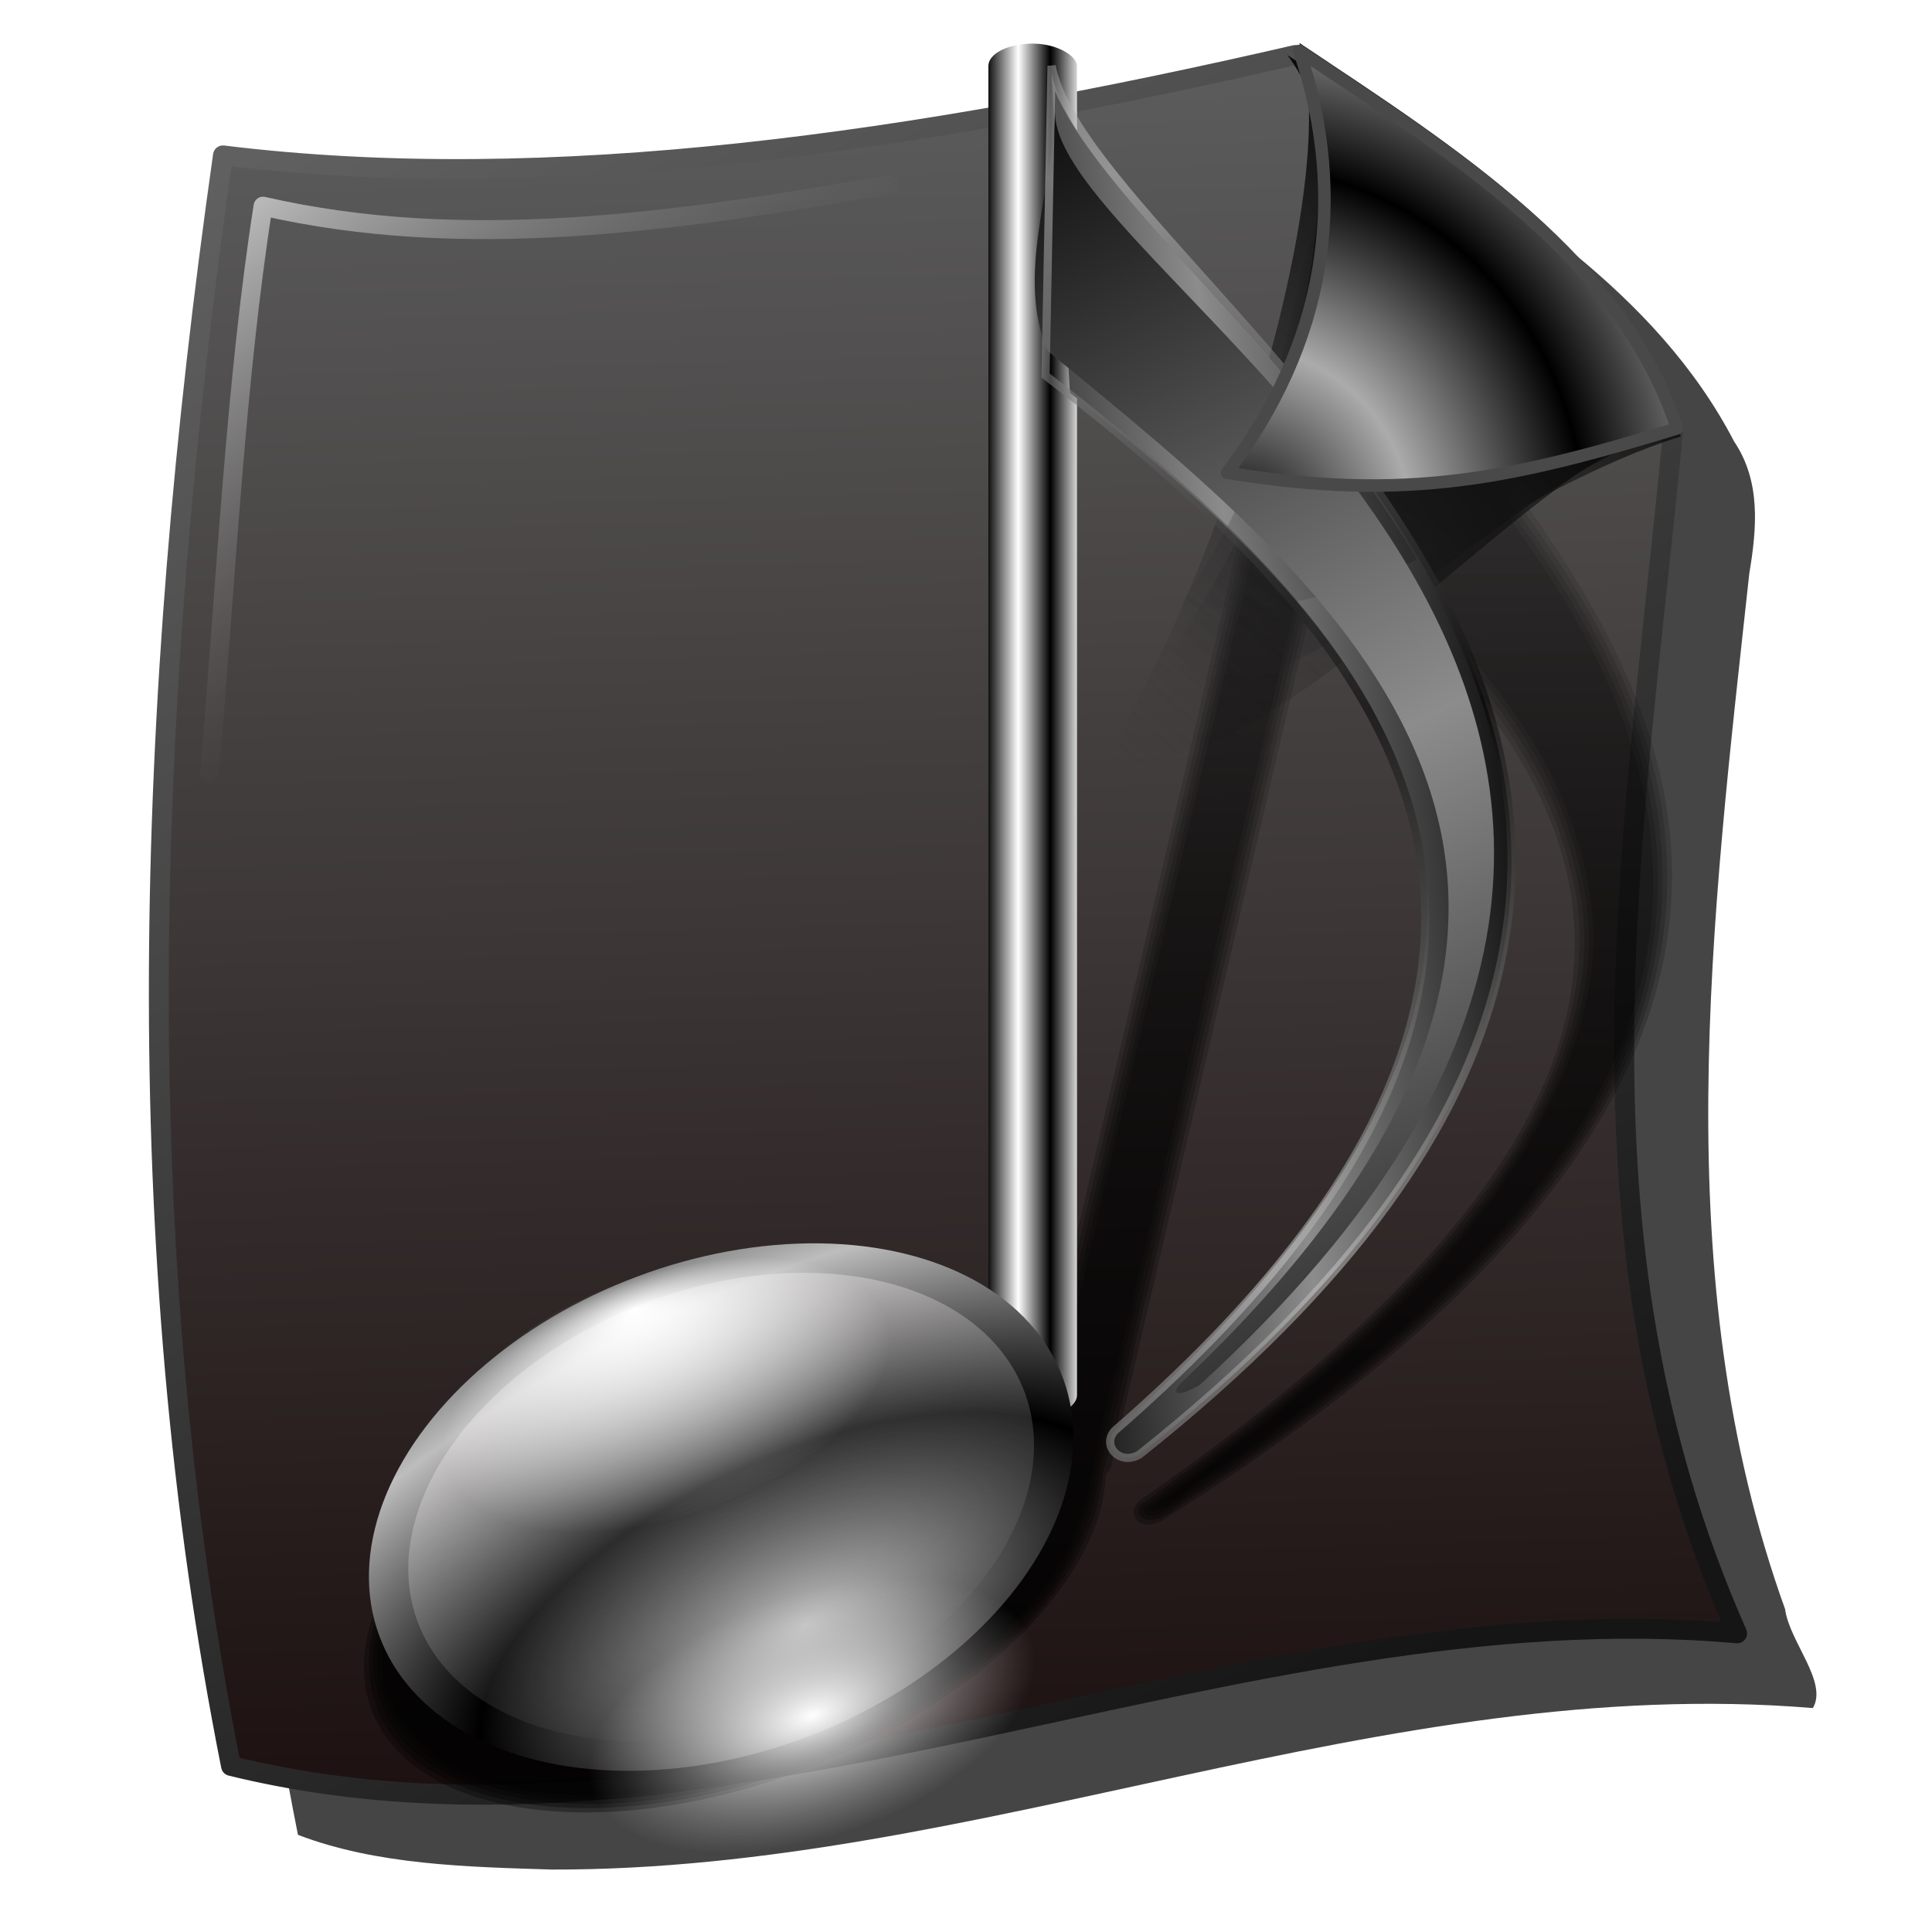 <?xml version="1.0" encoding="UTF-8" standalone="no"?>
<svg
   xmlns:dc="http://purl.org/dc/elements/1.1/"
   xmlns:cc="http://creativecommons.org/ns#"
   xmlns:rdf="http://www.w3.org/1999/02/22-rdf-syntax-ns#"
   xmlns:svg="http://www.w3.org/2000/svg"
   xmlns="http://www.w3.org/2000/svg"
   xmlns:xlink="http://www.w3.org/1999/xlink"
   xmlns:sodipodi="http://sodipodi.sourceforge.net/DTD/sodipodi-0.dtd"
   xmlns:inkscape="http://www.inkscape.org/namespaces/inkscape"
   sodipodi:docname="playlist.svg"
   inkscape:version="1.0 (4035a4f, 2020-05-01)"
   id="svg8"
   version="1.1"
   viewBox="0 0 67.469 67.469"
   height="255"
   width="255">
  <defs
     id="defs2">
    <linearGradient
       id="linearGradient1279">
      <stop
         id="stop1275"
         offset="0"
         style="stop-color:#000000;stop-opacity:1" />
      <stop
         id="stop1277"
         offset="1"
         style="stop-color:#565656;stop-opacity:0;" />
    </linearGradient>
    <linearGradient
       id="linearGradient1273">
      <stop
         style="stop-color:#5e5e5e;stop-opacity:0"
         offset="0"
         id="stop1269" />
      <stop
         style="stop-color:#fdfeff;stop-opacity:1"
         offset="1"
         id="stop1271" />
    </linearGradient>
    <linearGradient
       id="linearGradient3470">
      <stop
         style="stop-color:#f4f4ff;stop-opacity:1"
         offset="0"
         id="stop3472" />
      <stop
         style="stop-color:#515165;stop-opacity:0.012;"
         offset="1"
         id="stop3474" />
    </linearGradient>
    <linearGradient
       id="linearGradient3460">
      <stop
         style="stop-color:#838383;stop-opacity:0.455;"
         offset="0"
         id="stop3462" />
      <stop
         style="stop-color:#808080;stop-opacity:0;"
         offset="1"
         id="stop3464" />
    </linearGradient>
    <linearGradient
       id="linearGradient3450">
      <stop
         style="stop-color:#47474d;stop-opacity:1;"
         offset="0"
         id="stop3452" />
      <stop
         style="stop-color:#7775ea;stop-opacity:0"
         offset="1"
         id="stop3454" />
    </linearGradient>
    <linearGradient
       id="linearGradient3426">
      <stop
         style="stop-color:#343434;stop-opacity:1;"
         offset="0"
         id="stop3428" />
      <stop
         style="stop-color:#989899;stop-opacity:1;"
         offset="1"
         id="stop3430" />
    </linearGradient>
    <linearGradient
       id="linearGradient3416">
      <stop
         style="stop-color:#13131c;stop-opacity:1;"
         offset="0"
         id="stop3418" />
      <stop
         style="stop-color:#565656;stop-opacity:0;"
         offset="1"
         id="stop3420" />
    </linearGradient>
    <linearGradient
       id="linearGradient3394">
      <stop
         style="stop-color:#2c2c2c;stop-opacity:1;"
         offset="0"
         id="stop3396" />
      <stop
         style="stop-color:#fdfeff;stop-opacity:1"
         offset="1"
         id="stop3398" />
    </linearGradient>
    <linearGradient
       id="linearGradient3373">
      <stop
         style="stop-color:#262626;stop-opacity:1;"
         offset="0"
         id="stop3375" />
      <stop
         id="stop3381"
         offset="0.5"
         style="stop-color:#454545;stop-opacity:1;" />
      <stop
         style="stop-color:#ffffff;stop-opacity:1;"
         offset="1"
         id="stop3377" />
    </linearGradient>
    <inkscape:perspective
       sodipodi:type="inkscape:persp3d"
       inkscape:vp_x="0 : 128 : 1"
       inkscape:vp_y="0 : 1000 : 0"
       inkscape:vp_z="256 : 128 : 1"
       inkscape:persp3d-origin="128 : 85.333333 : 1"
       id="perspective56" />
    <linearGradient
       id="linearGradient2827">
      <stop
         id="stop2829"
         offset="0"
         style="stop-color:#ffffff;stop-opacity:0;" />
      <stop
         id="stop2831"
         offset="1"
         style="stop-color:#fdfeff;stop-opacity:1" />
    </linearGradient>
    <linearGradient
       id="linearGradient2811">
      <stop
         style="stop-color:#737373;stop-opacity:1;"
         offset="0"
         id="stop2813" />
      <stop
         style="stop-color:#cacaca;stop-opacity:1;"
         offset="1"
         id="stop2815" />
    </linearGradient>
    <linearGradient
       inkscape:collect="always"
       id="linearGradient2793">
      <stop
         style="stop-color:#4864db;stop-opacity:1"
         offset="0"
         id="stop2795" />
      <stop
         style="stop-color:#7a7ae1;stop-opacity:1"
         offset="1"
         id="stop2797" />
    </linearGradient>
    <linearGradient
       inkscape:collect="always"
       id="linearGradient2783">
      <stop
         style="stop-color:white;stop-opacity:1;"
         offset="0"
         id="stop2785" />
      <stop
         style="stop-color:white;stop-opacity:1"
         offset="1"
         id="stop2787" />
    </linearGradient>
    <linearGradient
       inkscape:collect="always"
       id="linearGradient2763">
      <stop
         style="stop-color:white;stop-opacity:0.647"
         offset="0"
         id="stop2765" />
      <stop
         style="stop-color:#fdfeff;stop-opacity:0.376"
         offset="1"
         id="stop2767" />
    </linearGradient>
    <linearGradient
       inkscape:collect="always"
       xlink:href="#linearGradient2763"
       id="linearGradient2769"
       x1="3.319"
       y1="27.504"
       x2="156.961"
       y2="16.571"
       gradientUnits="userSpaceOnUse" />
    <linearGradient
       inkscape:collect="always"
       xlink:href="#linearGradient2783"
       id="linearGradient2781"
       x1="20.365"
       y1="27.504"
       x2="144.183"
       y2="27.504"
       gradientUnits="userSpaceOnUse" />
    <linearGradient
       inkscape:collect="always"
       xlink:href="#linearGradient2783"
       id="linearGradient2789"
       x1="55.482"
       y1="183.516"
       x2="140.838"
       y2="8.536"
       gradientUnits="userSpaceOnUse" />
    <linearGradient
       inkscape:collect="always"
       xlink:href="#linearGradient2793"
       id="linearGradient2799"
       x1="57.353"
       y1="178.063"
       x2="161.254"
       y2="26.318"
       gradientUnits="userSpaceOnUse" />
    <linearGradient
       inkscape:collect="always"
       xlink:href="#linearGradient2811"
       id="linearGradient2817"
       x1="29.375"
       y1="96.5"
       x2="157.935"
       y2="96.5"
       gradientUnits="userSpaceOnUse" />
    <linearGradient
       inkscape:collect="always"
       xlink:href="#linearGradient2763"
       id="linearGradient2821"
       gradientUnits="userSpaceOnUse"
       x1="3.319"
       y1="27.504"
       x2="156.961"
       y2="16.571"
       gradientTransform="matrix(-1,0,0,-1,187.784,194.897)" />
    <linearGradient
       inkscape:collect="always"
       xlink:href="#linearGradient2783"
       id="linearGradient2823"
       gradientUnits="userSpaceOnUse"
       x1="20.365"
       y1="27.504"
       x2="144.183"
       y2="27.504"
       gradientTransform="matrix(-1,0,0,-1,187.784,194.897)" />
    <linearGradient
       inkscape:collect="always"
       xlink:href="#linearGradient2827"
       id="linearGradient2833"
       gradientUnits="userSpaceOnUse"
       x1="103.85"
       y1="37.936"
       x2="103.85"
       y2="27.504"
       spreadMethod="reflect" />
    <linearGradient
       inkscape:collect="always"
       xlink:href="#linearGradient2827"
       id="linearGradient2837"
       gradientUnits="userSpaceOnUse"
       spreadMethod="reflect"
       x1="103.85"
       y1="37.936"
       x2="103.85"
       y2="27.504"
       gradientTransform="matrix(-1,0,0,-1,186.835,195.371)" />
    <linearGradient
       gradientTransform="matrix(0.458,0,0,0.458,12.358,81.059)"
       y2="50.574"
       x2="215.891"
       y1="113.364"
       x1="155.814"
       spreadMethod="reflect"
       gradientUnits="userSpaceOnUse"
       id="linearGradient3403"
       xlink:href="#linearGradient3369"
       inkscape:collect="always" />
    <linearGradient
       y2="78.618"
       x2="-79.283"
       y1="145.672"
       x1="-81.182"
       gradientUnits="userSpaceOnUse"
       id="linearGradient3397"
       xlink:href="#linearGradient3387"
       inkscape:collect="always" />
    <linearGradient
       spreadMethod="reflect"
       gradientUnits="userSpaceOnUse"
       y2="50.574"
       x2="215.891"
       y1="113.364"
       x1="155.814"
       id="linearGradient3375"
       xlink:href="#linearGradient3369"
       inkscape:collect="always" />
    <linearGradient
       spreadMethod="reflect"
       gradientUnits="userSpaceOnUse"
       y2="-7.475"
       x2="16.093"
       y1="-7.475"
       x1="13.515"
       id="linearGradient3584"
       xlink:href="#linearGradient3578"
       inkscape:collect="always" />
    <inkscape:perspective
       sodipodi:type="inkscape:persp3d"
       inkscape:vp_x="0 : 128 : 1"
       inkscape:vp_y="0 : 1000 : 0"
       inkscape:vp_z="256 : 128 : 1"
       inkscape:persp3d-origin="128 : 85.333333 : 1"
       id="perspective2503" />
    <linearGradient
       id="linearGradient3578">
      <stop
         id="stop3580"
         offset="0"
         style="stop-color:#000000;stop-opacity:1;" />
      <stop
         id="stop3582"
         offset="1"
         style="stop-color:#fffcfc;stop-opacity:1;" />
    </linearGradient>
    <linearGradient
       id="linearGradient3369">
      <stop
         id="stop3371"
         offset="0"
         style="stop-color:#505050;stop-opacity:1;" />
      <stop
         id="stop3373"
         offset="1"
         style="stop-color:#ffffff;stop-opacity:1" />
    </linearGradient>
    <linearGradient
       id="linearGradient3387"
       inkscape:collect="always">
      <stop
         id="stop3389"
         offset="0"
         style="stop-color:#000000;stop-opacity:1;" />
      <stop
         id="stop3391"
         offset="1"
         style="stop-color:#ffffff;stop-opacity:1" />
    </linearGradient>
    <linearGradient
       inkscape:collect="always"
       xlink:href="#linearGradient2827"
       id="linearGradient2754"
       gradientUnits="userSpaceOnUse"
       gradientTransform="matrix(-1,0,0,-1,187.722,196.996)"
       spreadMethod="reflect"
       x1="103.85"
       y1="37.936"
       x2="103.85"
       y2="27.504" />
    <linearGradient
       inkscape:collect="always"
       xlink:href="#linearGradient2827"
       id="linearGradient2757"
       gradientUnits="userSpaceOnUse"
       spreadMethod="reflect"
       x1="103.85"
       y1="37.936"
       x2="103.85"
       y2="27.504"
       gradientTransform="translate(-1.273,-0.173)" />
    <linearGradient
       inkscape:collect="always"
       xlink:href="#linearGradient2763"
       id="linearGradient2760"
       gradientUnits="userSpaceOnUse"
       gradientTransform="matrix(-1,0,0,-1,188.522,196.522)"
       x1="3.319"
       y1="27.504"
       x2="156.961"
       y2="16.571" />
    <linearGradient
       inkscape:collect="always"
       xlink:href="#linearGradient2783"
       id="linearGradient2762"
       gradientUnits="userSpaceOnUse"
       gradientTransform="matrix(-1,0,0,-1,188.522,196.522)"
       x1="20.365"
       y1="27.504"
       x2="144.183"
       y2="27.504" />
    <linearGradient
       inkscape:collect="always"
       xlink:href="#linearGradient2763"
       id="linearGradient2765"
       gradientUnits="userSpaceOnUse"
       x1="3.319"
       y1="27.504"
       x2="156.961"
       y2="16.571"
       gradientTransform="translate(-0.67,-0.299)" />
    <linearGradient
       inkscape:collect="always"
       xlink:href="#linearGradient2783"
       id="linearGradient2767"
       gradientUnits="userSpaceOnUse"
       x1="20.365"
       y1="27.504"
       x2="144.183"
       y2="27.504"
       gradientTransform="translate(-0.67,-0.299)" />
    <inkscape:perspective
       id="perspective2595"
       inkscape:persp3d-origin="372.04724 : 350.78739 : 1"
       inkscape:vp_z="744.09448 : 526.18109 : 1"
       inkscape:vp_y="0 : 1000 : 0"
       inkscape:vp_x="0 : 526.18109 : 1"
       sodipodi:type="inkscape:persp3d" />
    <radialGradient
       inkscape:collect="always"
       xlink:href="#linearGradient3416"
       id="radialGradient3436"
       gradientUnits="userSpaceOnUse"
       gradientTransform="matrix(1.082,-1.1608284e-2,6.8419856e-3,0.638,12.192,71.975)"
       cx="-165.58"
       cy="204.007"
       fx="-163.775"
       fy="236.705"
       r="39.102" />
    <radialGradient
       inkscape:collect="always"
       xlink:href="#linearGradient3470"
       id="radialGradient3478"
       cx="-145.436"
       cy="52.592"
       fx="-145.436"
       fy="52.592"
       r="4.879"
       gradientTransform="matrix(1.437,-7.7283594e-2,0.459,8.542,39.407,-392.903)"
       gradientUnits="userSpaceOnUse"
       spreadMethod="reflect" />
    <linearGradient
       inkscape:collect="always"
       xlink:href="#linearGradient2811"
       id="linearGradient3354"
       x1="-94.749"
       y1="60.616"
       x2="-45.315"
       y2="60.616"
       gradientUnits="userSpaceOnUse" />
    <linearGradient
       id="linearGradient4345"
       inkscape:collect="always">
      <stop
         stop-opacity="1"
         stop-color="#c8c8c8"
         id="stop4347" />
      <stop
         stop-opacity="0"
         stop-color="#5d5d5d"
         id="stop4349"
         offset="1" />
    </linearGradient>
    <linearGradient
       id="linearGradient2843">
      <stop
         stop-opacity="1"
         stop-color="#000000"
         id="stop2845" />
      <stop
         stop-opacity="1"
         stop-color="#ababab"
         id="stop2847"
         offset="1" />
    </linearGradient>
    <linearGradient
       id="linearGradient2812">
      <stop
         stop-opacity="1"
         stop-color="#151515"
         id="stop2814" />
      <stop
         stop-opacity="1"
         stop-color="#606060"
         id="stop2816"
         offset="1" />
    </linearGradient>
    <linearGradient
       id="linearGradient2784"
       inkscape:collect="always">
      <stop
         stop-opacity="0.855"
         stop-color="#000000"
         id="stop2786" />
      <stop
         stop-opacity="0"
         stop-color="#2b2b2b"
         id="stop2788"
         offset="1" />
    </linearGradient>
    <linearGradient
       id="linearGradient2776"
       inkscape:collect="always">
      <stop
         stop-opacity="1"
         stop-color="#000000"
         id="stop2778" />
      <stop
         stop-opacity="0"
         stop-color="#242424"
         id="stop2780"
         offset="1" />
    </linearGradient>
    <linearGradient
       id="linearGradient2768"
       inkscape:collect="always">
      <stop
         stop-opacity="1"
         stop-color="#000000"
         id="stop2770" />
      <stop
         stop-opacity="0"
         stop-color="#363636"
         id="stop2772"
         offset="1" />
    </linearGradient>
    <linearGradient
       y2="114.14"
       x2="158.17"
       y1="42.29"
       x1="224.03"
       gradientTransform="matrix(0.257,0,0,0.257,-1.19,228.011)"
       gradientUnits="userSpaceOnUse"
       id="linearGradient2798-5"
       xlink:href="#linearGradient2768"
       inkscape:collect="always" />
    <linearGradient
       y2="98.26"
       x2="168.54"
       y1="38.05"
       x1="222.29"
       gradientTransform="matrix(0.257,0,0,0.257,-1.611,228.432)"
       gradientUnits="userSpaceOnUse"
       id="linearGradient2800-3"
       xlink:href="#linearGradient2776"
       inkscape:collect="always" />
    <linearGradient
       gradientTransform="matrix(0.257,0,0,0.257,-1.891,201.783)"
       y2="196.7"
       x2="168.99"
       y1="139.57"
       x1="221.22"
       gradientUnits="userSpaceOnUse"
       id="linearGradient2802-5"
       xlink:href="#linearGradient2784"
       inkscape:collect="always" />
    <linearGradient
       gradientTransform="matrix(0.257,0,0,0.257,-0.629,229.694)"
       gradientUnits="userSpaceOnUse"
       y2="14.11"
       x2="47.01"
       y1="236.48"
       x1="176.83"
       id="linearGradient2818"
       xlink:href="#linearGradient2812"
       inkscape:collect="always" />
    <radialGradient
       spreadMethod="reflect"
       gradientUnits="userSpaceOnUse"
       gradientTransform="matrix(0.194,0.01,-0.011,0.203,11.194,209.378)"
       r="31.04"
       fy="181.59"
       fx="175.63"
       cy="181.59"
       cx="175.63"
       id="radialGradient2851"
       xlink:href="#linearGradient2843"
       inkscape:collect="always" />
    <linearGradient
       id="linearGradient2284">
      <stop
         stop-opacity="1"
         stop-color="#1a0d0d"
         id="stop2290" />
      <stop
         stop-opacity="1"
         stop-color="#5c5c5c"
         id="stop2292"
         offset="1" />
    </linearGradient>
    <linearGradient
       gradientTransform="matrix(0.257,0,0,0.257,-0.629,229.694)"
       gradientUnits="userSpaceOnUse"
       y2="9.01"
       x2="134.26"
       y1="252.2"
       x1="141.34"
       id="linearGradient3304"
       xlink:href="#linearGradient2284"
       inkscape:collect="always" />
    <linearGradient
       gradientUnits="userSpaceOnUse"
       y2="71.44"
       x2="70.3"
       y1="22.408"
       x1="30.87"
       id="linearGradient4351"
       xlink:href="#linearGradient4345"
       inkscape:collect="always"
       gradientTransform="matrix(0.265,0,0,0.265,0.016,229.724)" />
    <filter
       color-interpolation-filters="sRGB"
       height="1.069"
       y="-0.034"
       width="1.076"
       x="-0.038"
       id="filter4179"
       inkscape:collect="always">
      <feGaussianBlur
         id="feGaussianBlur4181"
         stdDeviation="3.309"
         inkscape:collect="always" />
    </filter>
    <linearGradient
       id="linearGradient906">
      <stop
         style="stop-color:#ffffff;stop-opacity:1"
         offset="0"
         id="stop902" />
      <stop
         style="stop-color:#565656;stop-opacity:0"
         offset="1"
         id="stop904" />
    </linearGradient>
    <inkscape:perspective
       id="perspective56-6"
       inkscape:persp3d-origin="128 : 85.333333 : 1"
       inkscape:vp_z="256 : 128 : 1"
       inkscape:vp_y="0 : 1000 : 0"
       inkscape:vp_x="0 : 128 : 1"
       sodipodi:type="inkscape:persp3d" />
    <inkscape:perspective
       id="perspective2503-7"
       inkscape:persp3d-origin="128 : 85.333333 : 1"
       inkscape:vp_z="256 : 128 : 1"
       inkscape:vp_y="0 : 1000 : 0"
       inkscape:vp_x="0 : 128 : 1"
       sodipodi:type="inkscape:persp3d" />
    <inkscape:perspective
       sodipodi:type="inkscape:persp3d"
       inkscape:vp_x="0 : 526.18109 : 1"
       inkscape:vp_y="0 : 1000 : 0"
       inkscape:vp_z="744.09448 : 526.18109 : 1"
       inkscape:persp3d-origin="372.04724 : 350.78739 : 1"
       id="perspective2595-7" />
    <radialGradient
       r="39.102"
       fy="236.705"
       fx="-163.775"
       cy="204.007"
       cx="-165.58"
       gradientTransform="matrix(1.082,-1.1608284e-2,6.8419856e-3,0.638,12.192,71.975)"
       gradientUnits="userSpaceOnUse"
       id="radialGradient3436-3"
       xlink:href="#linearGradient3416"
       inkscape:collect="always" />
    <radialGradient
       spreadMethod="reflect"
       gradientUnits="userSpaceOnUse"
       gradientTransform="matrix(1.437,-7.7283594e-2,0.459,8.542,39.407,-392.903)"
       r="4.879"
       fy="52.592"
       fx="-145.436"
       cy="52.592"
       cx="-145.436"
       id="radialGradient3478-6"
       xlink:href="#linearGradient3470"
       inkscape:collect="always" />
    <linearGradient
       inkscape:collect="always"
       id="linearGradient940">
      <stop
         style="stop-color:#000000;stop-opacity:0.356"
         offset="0"
         id="stop936" />
      <stop
         style="stop-color:#000000;stop-opacity:0.032"
         offset="1"
         id="stop938" />
    </linearGradient>
    <linearGradient
       id="linearGradient879">
      <stop
         id="stop875"
         stop-color="#bdbdbd"
         stop-opacity="1"
         style="stop-color:#fff8f8;stop-opacity:0.311" />
      <stop
         id="stop877"
         offset="1"
         stop-color="#000000"
         stop-opacity="1"
         style="stop-color:#ffffff;stop-opacity:0" />
    </linearGradient>
    <linearGradient
       inkscape:collect="always"
       id="linearGradient884">
      <stop
         id="stop880"
         stop-color="#030303"
         stop-opacity="1" />
      <stop
         offset="1"
         id="stop882"
         stop-color="#c6c6c6"
         stop-opacity="1" />
    </linearGradient>
    <linearGradient
       id="linearGradient876"
       inkscape:collect="always">
      <stop
         id="stop872"
         stop-color="#ffffff"
         stop-opacity="0.545"
         style="stop-color:#ffffff;stop-opacity:1" />
      <stop
         id="stop874"
         offset="1"
         stop-color="#ffffff"
         stop-opacity="0"
         style="stop-color:#c2c2c2;stop-opacity:0" />
    </linearGradient>
    <linearGradient
       inkscape:collect="always"
       id="linearGradient864">
      <stop
         id="stop860"
         stop-color="#ffffff"
         stop-opacity="1" />
      <stop
         offset="1"
         id="stop862"
         stop-color="#818181"
         stop-opacity="0"
         style="stop-color:#ffffff;stop-opacity:0" />
    </linearGradient>
    <linearGradient
       id="linearGradient4941"
       inkscape:collect="always">
      <stop
         stop-opacity="1"
         stop-color="#8c8c8c"
         id="stop4943" />
      <stop
         stop-opacity="1"
         stop-color="#000000"
         id="stop4945"
         offset="1" />
    </linearGradient>
    <linearGradient
       id="linearGradient3578-7">
      <stop
         stop-opacity="1"
         stop-color="#bdbdbd"
         id="stop3580-5" />
      <stop
         stop-opacity="1"
         stop-color="#000000"
         offset="1"
         id="stop3582-3" />
    </linearGradient>
    <linearGradient
       id="linearGradient3369-5">
      <stop
         stop-opacity="1"
         stop-color="#ffffff"
         id="stop3371-6" />
      <stop
         stop-opacity="1"
         stop-color="#000000"
         offset="1"
         id="stop3373-2" />
    </linearGradient>
    <linearGradient
       id="linearGradient2835-6">
      <stop
         stop-opacity="0.51"
         stop-color="#d0d2f3"
         id="stop2837" />
      <stop
         stop-opacity="0.427"
         stop-color="#000253"
         offset="1"
         id="stop2839-1" />
    </linearGradient>
    <linearGradient
       id="linearGradient2815">
      <stop
         stop-opacity="1"
         stop-color="#ffffff"
         id="stop2817-9" />
      <stop
         stop-opacity="1"
         stop-color="#152175"
         id="stop2819"
         offset="1" />
    </linearGradient>
    <linearGradient
       y2="128.35"
       x2="91.93"
       y1="128.35"
       x1="86.95"
       spreadMethod="reflect"
       gradientTransform="matrix(0.224,0,0,0.224,16.086,226.268)"
       gradientUnits="userSpaceOnUse"
       id="linearGradient5517"
       xlink:href="#linearGradient3369-5"
       inkscape:collect="always" />
    <radialGradient
       r="41.83"
       fy="247.14"
       fx="-138.85"
       cy="247.14"
       cx="-138.85"
       spreadMethod="reflect"
       gradientTransform="matrix(0.292,-0.004,0.002,0.142,-84.445,235.963)"
       gradientUnits="userSpaceOnUse"
       id="radialGradient5521"
       xlink:href="#linearGradient3578-7"
       inkscape:collect="always" />
    <linearGradient
       gradientTransform="matrix(0.285,0,0,0.285,-48.443,221.19)"
       spreadMethod="reflect"
       gradientUnits="userSpaceOnUse"
       y2="123.81"
       x2="359.67"
       y1="127.95"
       x1="324.1"
       id="linearGradient4947"
       xlink:href="#linearGradient4941"
       inkscape:collect="always" />
    <radialGradient
       inkscape:collect="always"
       xlink:href="#linearGradient864"
       id="radialGradient866"
       cx="-78.997"
       cy="268.31"
       fx="-78.8"
       fy="264.17"
       r="5.516"
       gradientTransform="matrix(1.471,1.2090559e-8,1.1943119e-8,0.776,15.833,60.855)"
       gradientUnits="userSpaceOnUse" />
    <radialGradient
       inkscape:collect="always"
       xlink:href="#linearGradient876"
       id="radialGradient870"
       gradientUnits="userSpaceOnUse"
       gradientTransform="matrix(1.471,1.2090559e-8,1.1943119e-8,0.776,15.519,73.149)"
       cx="-78.997"
       cy="268.31"
       fx="-78.997"
       fy="268.31"
       r="5.516" />
    <linearGradient
       gradientTransform="matrix(1.077,0,0,1.077,-8.097,-22.405)"
       inkscape:collect="always"
       xlink:href="#linearGradient884"
       id="linearGradient886"
       x1="45.14"
       y1="257.54"
       x2="43.542"
       y2="239.53"
       gradientUnits="userSpaceOnUse"
       spreadMethod="reflect" />
    <linearGradient
       gradientTransform="matrix(1.077,0,0,1.077,4.687,-23.817)"
       inkscape:collect="always"
       xlink:href="#linearGradient879"
       id="linearGradient881"
       x1="-120.178"
       y1="264.199"
       x2="-121.388"
       y2="276.427"
       gradientUnits="userSpaceOnUse" />
    <linearGradient
       inkscape:collect="always"
       xlink:href="#linearGradient4941"
       id="linearGradient885"
       gradientUnits="userSpaceOnUse"
       gradientTransform="matrix(0.285,0,0,0.285,-48.443,221.19)"
       x1="324.1"
       y1="127.95"
       x2="279.114"
       y2="42.119"
       spreadMethod="reflect" />
    <linearGradient
       inkscape:collect="always"
       xlink:href="#linearGradient940"
       id="linearGradient942"
       x1="28.617"
       y1="293.012"
       x2="28.13"
       y2="240.017"
       gradientUnits="userSpaceOnUse"
       gradientTransform="translate(-40.052,0.536)" />
    <filter
       inkscape:collect="always"
       style="color-interpolation-filters:sRGB"
       id="filter983"
       x="-0.016"
       width="1.031"
       y="-0.01"
       height="1.019">
      <feGaussianBlur
         inkscape:collect="always"
         stdDeviation="0.209"
         id="feGaussianBlur985" />
    </filter>
    <linearGradient
       y2="240.017"
       x2="28.13"
       y1="293.012"
       x1="28.617"
       gradientTransform="translate(-40.052,0.536)"
       gradientUnits="userSpaceOnUse"
       id="linearGradient1211"
       xlink:href="#linearGradient940"
       inkscape:collect="always" />
    <linearGradient
       y2="240.017"
       x2="28.13"
       y1="293.012"
       x1="28.617"
       gradientTransform="translate(-40.052,0.536)"
       gradientUnits="userSpaceOnUse"
       id="linearGradient1213"
       xlink:href="#linearGradient940"
       inkscape:collect="always" />
    <linearGradient
       y2="240.017"
       x2="28.13"
       y1="293.012"
       x1="28.617"
       gradientTransform="translate(-40.052,0.536)"
       gradientUnits="userSpaceOnUse"
       id="linearGradient1215"
       xlink:href="#linearGradient940"
       inkscape:collect="always" />
    <linearGradient
       y2="240.017"
       x2="28.13"
       y1="293.012"
       x1="28.617"
       gradientTransform="translate(-40.052,0.536)"
       gradientUnits="userSpaceOnUse"
       id="linearGradient1217"
       xlink:href="#linearGradient940"
       inkscape:collect="always" />
  </defs>
  <sodipodi:namedview
     inkscape:document-rotation="0"
     inkscape:window-maximized="1"
     inkscape:window-y="0"
     inkscape:window-x="0"
     inkscape:window-height="1056"
     inkscape:window-width="1920"
     inkscape:snap-global="false"
     inkscape:snap-nodes="false"
     inkscape:object-nodes="false"
     inkscape:snap-others="false"
     inkscape:snap-grids="false"
     inkscape:snap-to-guides="false"
     units="px"
     showgrid="false"
     inkscape:current-layer="layer1"
     inkscape:document-units="mm"
     inkscape:cy="127.5"
     inkscape:cx="127.5"
     inkscape:zoom="3.5058824"
     inkscape:pageshadow="2"
     inkscape:pageopacity="0"
     borderopacity="1.0"
     bordercolor="#666666"
     pagecolor="#ff0000"
     id="base" />
  <g
     transform="translate(0,-229.531)"
     id="layer1"
     inkscape:groupmode="layer"
     inkscape:label="Layer 1">
    <path
       transform="matrix(0.265,0,0,0.265,-1.65,229.517)"
       stroke-miterlimit="4"
       id="path2820"
       d="m 182.015,15.97 c -44.62,9.841 -90.726,17.546 -136.523,12.149 -2.992,5.403 -2.14,12.998 -3.518,19.279 -7.96,64.491 -9.239,130.49 3.518,194.45 10.337,3.964 22.272,4.229 33.44,4.575 56.281,0.146 109.628,-25.959 166.197,-21.28 2.017,-3.433 -3.106,-8.764 -3.662,-13.037 -15.771,-43.75 -9.638,-91.243 -4.721,-136.454 1.002,-5.999 1.553,-12.154 -2.005,-17.434 C 224.538,38.581 204.737,26.331 186.692,14.907 c -1.559,0.354 -3.118,0.709 -4.677,1.063 z"
       inkscape:connector-curvature="0"
       style="fill:#000000;fill-opacity:0.727;fill-rule:evenodd;stroke:none;stroke-width:2.7;stroke-linecap:round;stroke-linejoin:round;stroke-miterlimit:4;stroke-dasharray:none;stroke-opacity:1;filter:url(#filter4179)" />
    <path
       stroke-miterlimit="4"
       sodipodi:nodetypes="cccccc"
       id="path1873"
       d="m 7.787,234.957 c 11.411,1.404 24.177,-0.444 37.449,-3.506 5.547,3.704 11.27,7.301 13.184,13.184 -1.323,13.979 -3.951,27.958 2.244,41.937 -17.392,-1.563 -35.485,8.829 -52.597,4.629 -3.605,-18.128 -3.019,-36.996 -0.281,-56.244 z"
       inkscape:connector-curvature="0"
       style="fill:url(#linearGradient3304);fill-opacity:1;fill-rule:evenodd;stroke:url(#linearGradient2818);stroke-width:0.694;stroke-linecap:round;stroke-linejoin:round;stroke-miterlimit:4;stroke-dasharray:none;stroke-opacity:1" />
    <path
       inkscape:connector-curvature="0"
       sodipodi:nodetypes="cccc"
       id="path2766"
       d="m 38.363,256.136 c 3.416,-4.487 8.749,-19.94 7.013,-25.106 5.547,3.704 11.27,7.301 13.184,13.184 -5.672,1.728 -13.921,12.959 -20.197,11.922 z"
       style="fill:url(#linearGradient2798-5);fill-opacity:1;fill-rule:evenodd;stroke:none;stroke-width:0.257;stroke-linecap:butt;stroke-linejoin:miter;stroke-opacity:1" />
    <g
       style="filter:url(#filter983)"
       transform="matrix(1.077,0,-0.532,1.077,188.977,-22.759)"
       id="g981">
      <path
         style="fill:url(#linearGradient1211);fill-opacity:1;stroke:none;stroke-width:0.255"
         d="m -12.235,241.234 c -0.796,0 -1.359,0.299 -1.262,0.671 l 9.521,36.582 a 7.856,11.096 82.928 0 0 -12.625,0.262 7.856,11.096 82.928 0 0 -3.604,11.074 7.856,11.096 82.928 0 0 15.212,1.637 7.856,11.096 82.928 0 0 4.71,-9.403 c 0.049,-0.079 0.066,-0.164 0.042,-0.255 L -8.025,251.888 c 11.844,7.289 23.236,16.271 9.294,30.977 -0.336,0.422 0.405,1.068 0.972,0.725 C 23.143,264.613 -3.322,251.1 -10.118,243.846 l -0.505,-1.941 c -0.097,-0.372 -0.815,-0.671 -1.611,-0.671 z"
         id="rect887"
         inkscape:connector-curvature="0" />
      <path
         style="fill:url(#linearGradient1213);fill-opacity:1;stroke:none;stroke-width:0.255"
         d="m -12.514,241.381 c -0.807,-0.062 -1.027,0.646 -0.65,1.27 3.128,12.023 6.257,24.045 9.384,36.068 -4.853,-2.383 -11.097,-1.669 -15.26,1.812 -2.116,1.758 -3.429,4.847 -2.195,7.484 1.549,3.301 5.409,4.718 8.847,4.851 4.316,0.17 9.149,-1.447 11.577,-5.258 1.056,-1.663 1.174,-3.821 0.406,-5.598 -0.341,-2.024 -1.028,-4.05 -1.501,-6.075 -2.111,-8.112 -4.222,-16.224 -6.333,-24.335 5.037,3.167 10.296,6.442 13.747,11.418 2.157,3.062 2.943,7.099 1.758,10.69 -1.077,3.596 -3.476,6.607 -5.942,9.343 0.047,0.67 0.995,0.605 1.23,0.064 3.796,-3.524 7.265,-8.1 7.44,-13.484 0.159,-5.033 -2.747,-9.567 -6.055,-13.141 -4.099,-4.514 -9.199,-7.91 -13.645,-12.039 -0.936,-0.596 -0.634,-1.881 -1.185,-2.705 -0.454,-0.346 -1.072,-0.404 -1.623,-0.365 z"
         id="path944"
         inkscape:connector-curvature="0" />
      <path
         style="fill:url(#linearGradient1215);fill-opacity:1;stroke:none;stroke-width:0.255"
         d="m -12.512,241.514 c -0.759,-0.136 -0.818,0.766 -0.49,1.232 3.14,12.071 6.282,24.141 9.422,36.212 -5.152,-2.638 -11.981,-1.764 -16.117,2.385 -1.867,1.942 -2.607,5.19 -0.932,7.482 1.99,2.885 5.704,3.962 9.053,3.92 4.171,-0.044 8.771,-1.812 10.894,-5.632 0.902,-1.676 0.749,-3.65 0.099,-5.339 C -1.566,277.469 -2.793,273.217 -3.867,268.925 -5.395,263.053 -6.924,257.181 -8.451,251.309 c 5.439,3.431 11.217,6.955 14.662,12.571 2.031,3.386 2.292,7.725 0.661,11.324 -1.204,3 -3.348,5.521 -5.399,7.935 0.341,0.64 1.015,-0.033 1.278,-0.393 3.538,-3.337 6.721,-7.635 7.086,-12.619 0.367,-5.073 -2.514,-9.756 -5.825,-13.361 -4.252,-4.75 -9.667,-8.256 -14.239,-12.647 -0.596,-0.79 -0.16,-2.381 -1.402,-2.556 -0.289,-0.07 -0.587,-0.061 -0.881,-0.05 z"
         id="path958"
         inkscape:connector-curvature="0" />
      <path
         style="fill:url(#linearGradient1217);fill-opacity:1;stroke:none;stroke-width:0.255"
         d="m -12.748,241.641 c -0.728,0.386 0.084,1.259 0.075,1.84 3.097,11.907 6.198,23.813 9.292,35.72 -5.296,-2.832 -12.456,-1.907 -16.553,2.607 -1.733,2.028 -2.132,5.387 -0.197,7.455 2.579,3.017 6.925,3.724 10.645,3.177 3.685,-0.535 7.554,-2.54 9.012,-6.147 0.633,-1.684 0.112,-3.469 -0.391,-5.134 -2.329,-9.335 -4.833,-18.627 -7.229,-27.949 -0.099,-0.634 -0.604,-1.823 -0.459,-2.123 5.515,3.477 11.381,7.037 14.879,12.726 2.25,3.711 2.276,8.547 0.259,12.363 -1.227,2.593 -3.136,4.802 -4.939,6.984 0.629,0.348 1.013,-0.701 1.487,-0.972 3.444,-3.346 6.473,-7.725 6.597,-12.678 0.092,-5.323 -3.208,-10.029 -6.812,-13.722 -4.106,-4.278 -9.134,-7.551 -13.329,-11.712 -0.502,-0.818 -0.14,-2.378 -1.462,-2.422 -0.291,-0.03 -0.585,-0.005 -0.875,-0.016 z"
         id="path964"
         inkscape:connector-curvature="0" />
      <path
         style="fill:url(#linearGradient942);fill-opacity:1;stroke:none;stroke-width:0.255"
         d="m -12.789,241.826 c -0.35,0.638 0.367,1.328 0.348,2.017 3.087,11.869 6.177,23.738 9.261,35.608 -5.303,-2.975 -12.64,-2.092 -16.74,2.553 -1.739,2.076 -1.92,5.516 0.128,7.443 2.957,3.084 7.707,3.532 11.662,2.596 3.331,-0.811 6.747,-2.963 7.711,-6.416 0.43,-2.332 -0.782,-4.597 -1.194,-6.87 -2.299,-9.154 -4.776,-18.273 -7.089,-27.418 -0.11,-0.86 0.734,0.035 1.113,0.202 5.348,3.368 10.96,6.964 14.222,12.555 2.262,3.978 1.96,9.091 -0.357,12.976 -1.194,2.193 -2.833,4.113 -4.399,6.025 0.66,-0.222 0.973,-0.998 1.547,-1.386 3.455,-3.446 6.411,-8.05 6.153,-13.092 -0.267,-4.688 -3.065,-8.802 -6.179,-12.133 -4.227,-4.573 -9.524,-7.967 -13.928,-12.346 -0.492,-0.759 -0.139,-2.279 -1.359,-2.354 -0.27,0.008 -0.641,-0.075 -0.902,0.039 z"
         id="path970"
         inkscape:connector-curvature="0" />
    </g>
    <path
       inkscape:connector-curvature="0"
       d="m 39.906,253.611 c 3.697,-4.434 9.244,-16.533 5.049,-22.161 5.547,3.704 11.27,7.301 13.184,13.184 -5.672,1.728 -11.957,10.014 -18.234,8.977 z"
       id="path2764"
       sodipodi:nodetypes="cccc"
       style="fill:url(#linearGradient2800-3);fill-opacity:1;fill-rule:evenodd;stroke:none;stroke-width:0.257;stroke-linecap:butt;stroke-linejoin:miter;stroke-opacity:1" />
    <path
       stroke-miterlimit="4"
       sodipodi:nodetypes="ccc"
       inkscape:connector-curvature="0"
       id="path4343"
       d="m 7.322,256.487 c 0.575,-6.716 0.903,-13.618 1.864,-19.756 7.03,1.606 14.228,0.579 21.843,-0.746"
       style="fill:none;fill-rule:evenodd;stroke:url(#linearGradient4351);stroke-width:0.661;stroke-linecap:round;stroke-linejoin:round;stroke-miterlimit:4;stroke-dasharray:none;stroke-opacity:1" />
    <rect
       style="fill:url(#linearGradient5517);fill-opacity:1;stroke:none;stroke-width:0.285"
       ry="0.781"
       y="231.054"
       x="34.516"
       height="47.977"
       width="3.095"
       id="rect3156"
       rx="1.548" />
    <ellipse
       style="fill:url(#radialGradient5521);fill-opacity:1;stroke:none;stroke-width:0.375"
       transform="matrix(0.902,-0.432,0.517,0.856,0,0)"
       id="path2384"
       cx="-124.887"
       cy="266.6"
       rx="12.706"
       ry="8.641" />
    <ellipse
       ry="7.675"
       rx="11.286"
       cy="266.6"
       cx="-124.887"
       id="ellipse870"
       transform="matrix(0.902,-0.432,0.517,0.856,0,0)"
       style="fill:url(#linearGradient881);fill-opacity:1;stroke:none;stroke-width:0.333" />
    <ellipse
       style="fill:url(#radialGradient870);fill-opacity:1;fill-rule:nonzero;stroke:none;stroke-width:0.168;stroke-linecap:round;stroke-linejoin:round;stroke-miterlimit:4;stroke-dasharray:none;stroke-dashoffset:0;stroke-opacity:1"
       stroke-miterlimit="4"
       id="ellipse868"
       cx="-100.653"
       cy="281.305"
       rx="8.112"
       ry="4.279"
       transform="matrix(0.934,-0.357,0.435,0.901,0,0)" />
    <ellipse
       style="fill:url(#radialGradient866);fill-opacity:1;fill-rule:nonzero;stroke:none;stroke-width:0.168;stroke-linecap:round;stroke-linejoin:round;stroke-miterlimit:4;stroke-dasharray:none;stroke-dashoffset:0;stroke-opacity:1"
       stroke-miterlimit="4"
       transform="matrix(0.934,-0.357,0.435,0.901,0,0)"
       ry="4.279"
       rx="8.112"
       cy="269.005"
       cx="-100.344"
       id="path858" />
    <path
       style="fill:url(#linearGradient4947);fill-opacity:1;fill-rule:evenodd;stroke:none;stroke-width:0.285"
       sodipodi:nodetypes="ccccc"
       id="path3158"
       d="m 36.723,232.075 c 1.527,7.796 33.298,24.276 3.06,48.255 -0.707,0.398 -1.324,-0.353 -0.844,-0.844 19.293,-17.241 9.237,-27.721 -1.575,-36.236 z"
       inkscape:connector-curvature="0" />
    <path
       inkscape:connector-curvature="0"
       sodipodi:nodetypes="cccc"
       id="path1877"
       d="m 41.168,250.665 c 3.416,-4.487 6.084,-13.909 4.348,-19.075 5.547,3.704 11.27,7.301 13.184,13.184 -5.672,1.728 -11.256,6.928 -17.532,5.891 z"
       style="fill:url(#linearGradient2802-5);fill-opacity:1;fill-rule:evenodd;stroke:none;stroke-width:0.257;stroke-linecap:butt;stroke-linejoin:miter;stroke-opacity:1" />
    <path
       style="fill:url(#linearGradient885);fill-opacity:1;fill-rule:evenodd;stroke:none;stroke-width:0.285"
       inkscape:connector-curvature="0"
       d="m 36.843,233.448 c -0.005,5.987 30.84,20.913 5.041,44.457 -0.707,0.398 -1.082,0.375 -0.602,-0.116 18.453,-17.482 5.46,-27.669 -4.688,-35.994 -1.138,-2.593 0.19,-5.753 0.249,-8.346 z"
       id="path883"
       sodipodi:nodetypes="ccccc" />
    <path
       style="fill:none;fill-opacity:1;fill-rule:evenodd;stroke:url(#linearGradient886);stroke-width:0.285;stroke-opacity:0.545"
       inkscape:connector-curvature="0"
       d="m 36.723,231.833 c 1.527,7.796 33.298,24.519 3.06,48.498 -0.707,0.398 -1.324,-0.353 -0.844,-0.844 19.666,-17.117 8.659,-28.238 -2.426,-36.843 z"
       id="path878"
       sodipodi:nodetypes="ccccc" />
    <path
       style="fill:url(#radialGradient2851);fill-opacity:1;fill-rule:evenodd;stroke:#494949;stroke-width:0.437;stroke-linecap:butt;stroke-linejoin:round;stroke-miterlimit:4;stroke-dasharray:none;stroke-opacity:1"
       inkscape:connector-curvature="0"
       d="m 42.851,246.037 c 3.416,-4.487 4.26,-9.561 2.525,-14.727 5.547,3.704 11.27,7.301 13.184,13.184 -5.672,1.728 -9.433,2.58 -15.709,1.543 z"
       id="path1875"
       sodipodi:nodetypes="cccc"
       stroke-miterlimit="4" />
  </g>
</svg>
